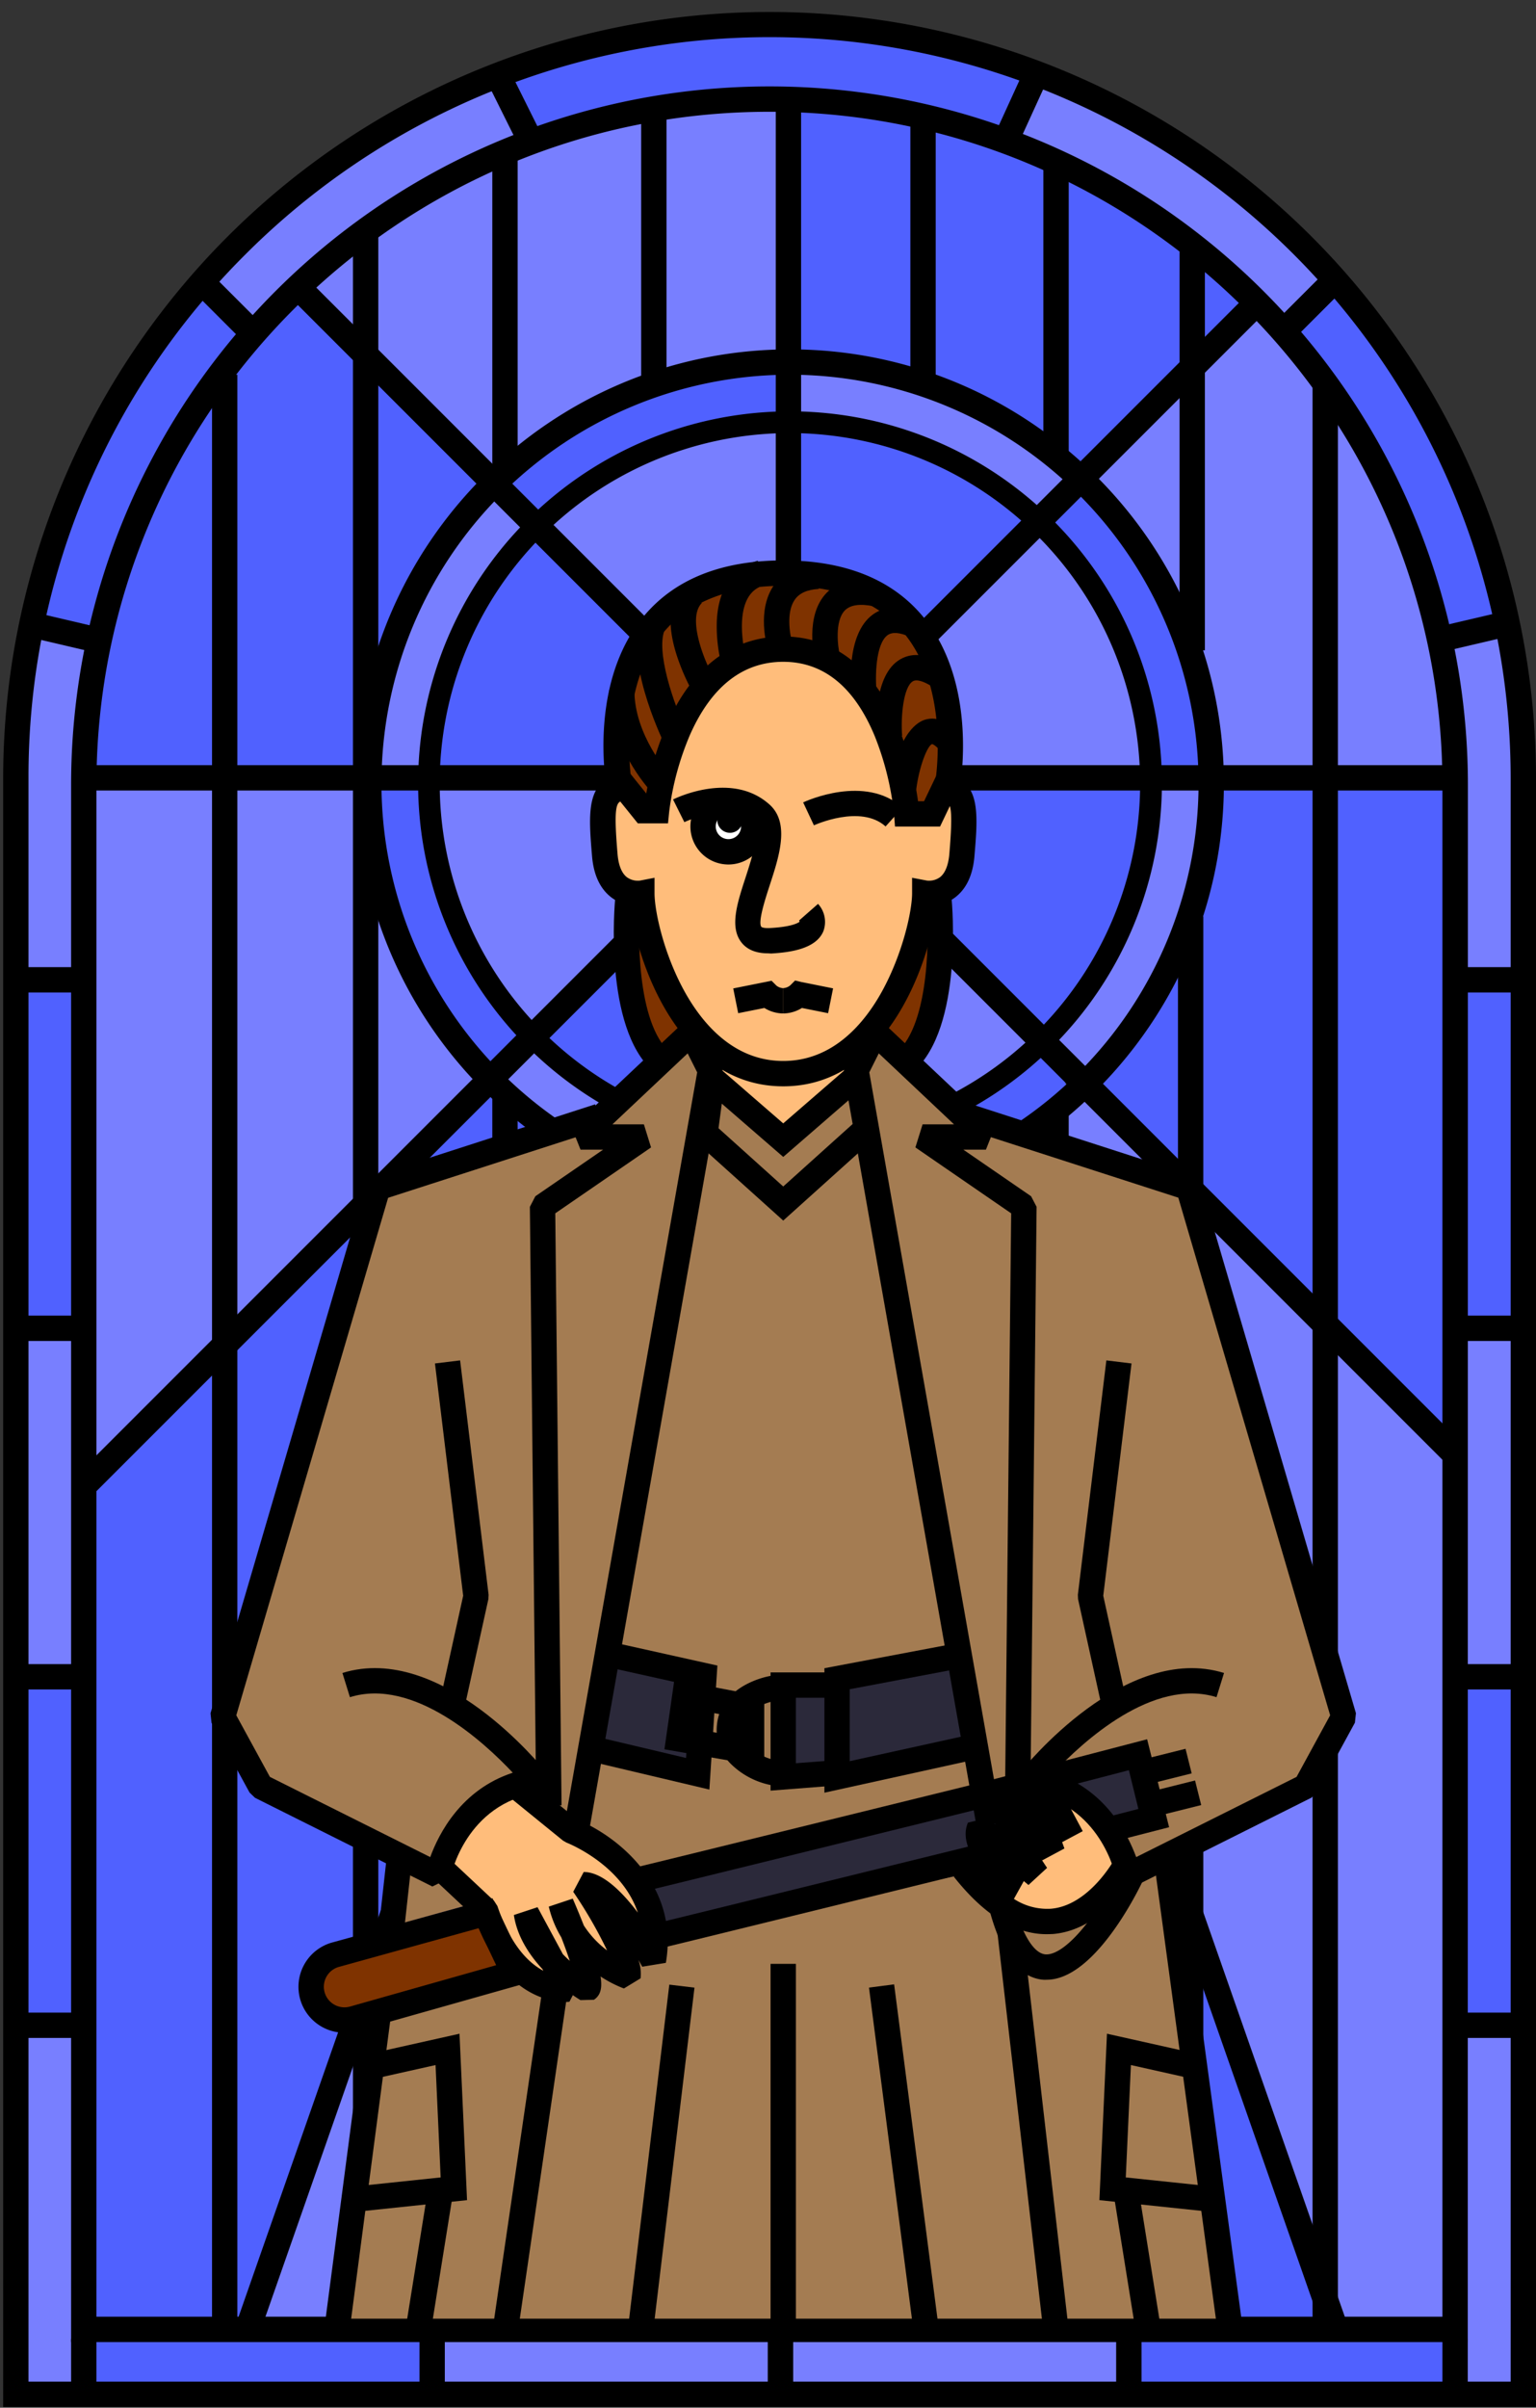<svg id="Layer_1" data-name="Layer 1" xmlns="http://www.w3.org/2000/svg" viewBox="0 0 485 760">
  <rect x="0" y="0" width="485" height="760" fill="#333333" stroke="none"/>
  <defs>
    <style>
      .cls-1 {
        fill: #787fff;
      }

      .cls-2 {
        fill: #5061ff;
      }

      .cls-3 {
        fill: #ffbd7b;
      }

      .cls-4 {
        fill: #7f3300;
      }

      .cls-5 {
        fill: #a47c52;
      }

      .cls-6 {
        fill: #2b293a;
      }

      .cls-7 {
        fill: #fff;
      }
    </style>
  </defs>
  <title>Tantes</title>
  <polyline class="cls-1" points="341.46 342.72 457.3 454.79 459.36 733.22 420.55 733.22 298.02 371.33 341.46 342.72"/>
  <path class="cls-1" d="M384.45,246.28h73s1-98-62-148l-53,51S385.45,200.28,384.45,246.28Z"/>
  <path class="cls-1" d="M247.45,112.28s-53,4-91,39l-61-61s28-30,74-46,79-12,79-12Z"/>
  <path class="cls-1" d="M27.45,247.28l86-1s2,55,40,93l-125,127Z"/>
  <polygon class="cls-1" points="78.45 734.27 169.45 736.27 192.45 514.27 152.45 518.27 78.45 734.27"/>
  <path class="cls-1" d="M247.45,112.28s76,8,95,37l-14,15s-38-33-78-30Z"/>
  <path class="cls-1" d="M364.45,245.28l17-1s7,47-37,96l-14-8S361.45,288.28,364.45,245.28Z"/>
  <polygon class="cls-1" points="169.45 327.27 203.31 352.9 188.45 363.27 153.45 339.27 169.45 327.27"/>
  <path class="cls-1" d="M156.45,151.28l14,14s-33,28-34,80h-19S123.45,173.28,156.45,151.28Z"/>
  <path class="cls-2" d="M385.15,243.32h72.07V458.71L344.45,340.28S385.85,301.37,385.15,243.32Z"/>
  <path class="cls-2" d="M284.31,246.9c.81-.58,78.14-.62,78.14-.62s-1.14,61.62-33.14,80.62C329.31,326.9,256.31,266.9,284.31,246.9Z"/>
  <path class="cls-2" d="M250.45,134.28l-2,43,35,28,45-41S288.45,129.28,250.45,134.28Z"/>
  <path class="cls-2" d="M168.21,166.54l31.68,29.07-2.58,53.29-60.86-3.62S130.23,205,168.21,166.54Z"/>
  <path class="cls-2" d="M156.45,151.28l14,14s35-36,80-31l-3-22S175.45,120.28,156.45,151.28Z"/>
  <path class="cls-2" d="M136.45,245.28s-7,44,33,82L153.75,342s-38.3-34.76-36.3-96.76Z"/>
  <path class="cls-2" d="M152.45,152.27s-36,40-38,91h-86s2-56,14-77,45-77,53-76Z"/>
  <path class="cls-2" d="M251.5,113.36s54.95,5.92,90.95,35.92l53-55s-60-60-143-63Z"/>
  <path class="cls-2" d="M331.45,167.28s33,41,31,79l19-2s-2.59-64.37-40.8-91.69Z"/>
  <path class="cls-1" d="M247.65,314.73l33.66-26.83s37.85,18,46,41l-34,27Z"/>
  <path class="cls-1" d="M204.31,198.9l-33.86-33.62s20.09-23.92,54-27.46,21.91-4.59,21.91-4.59l2,44.05s-16.14,6.62-18.14,7.62S204.31,198.9,204.31,198.9Z"/>
  <path class="cls-1" d="M198.31,245.9l-62.46,2.47s3.6,54.91,33.6,78.91l36.86-36.38Z"/>
  <path class="cls-1" d="M299.7,249.28l62.46-2.48s-3.61-54.9-33.61-78.9L291.7,204.28Z"/>
  <polygon class="cls-2" points="209.31 289.9 169.45 327.27 201.31 350.9 214.31 326.9 209.31 289.9"/>
  <polygon class="cls-2" points="153.45 342.27 28.45 466.27 27.45 734.27 78.45 734.27 152.45 518.27 123.45 489.27 117.45 462.27 133.45 423.27 173.45 382.27 176.31 357.9 153.45 342.27"/>
  <polygon class="cls-2" points="326.33 466.46 420.45 733.27 330.45 736.27 284.31 518.9 326.33 466.46"/>
  <polygon class="cls-2" points="291.45 355.27 320.45 337.27 330.31 327.9 338.25 346.05 298.45 371.27 291.45 355.27"/>
  <polygon class="cls-1" points="290.45 352.27 313.45 340.27 299.45 335.27 290.45 352.27"/>
  <polygon class="cls-1" points="285.45 355.27 291.45 361.27 288.45 367.27 280.45 363.27 285.45 355.27"/>
  <path d="M249.45,384.28c-75.54,0-137-61.46-137-137s61.46-137,137-137,137,61.45,137,137S325,384.28,249.45,384.28Zm0-266a129,129,0,1,0,129,129A129.14,129.14,0,0,0,249.45,118.28Z"/>
  <path d="M249.45,364.7A117.43,117.43,0,1,1,366.88,247.28,117.56,117.56,0,0,1,249.45,364.7Zm0-228A110.58,110.58,0,1,0,360,247.28,110.7,110.7,0,0,0,249.45,136.7Z"/>
  <rect x="244.95" y="29.28" width="8" height="217.5"/>
  <rect x="168" y="59.08" width="8" height="219" transform="translate(-68.82 171) rotate(-45)"/>
  <rect x="26.45" y="241.53" width="223.75" height="8"/>
  <rect x="-19.88" y="353.6" width="315.52" height="8" transform="translate(-212.49 202.26) rotate(-45)"/>
  <rect x="215.54" y="167.33" width="211.22" height="8" transform="translate(-27.09 277.24) rotate(-45)"/>
  <rect x="245.7" y="241.53" width="212.75" height="8"/>
  <rect x="349.21" y="201.81" width="8.13" height="302.08" transform="translate(-146.03 353.15) rotate(-45)"/>
  <rect x="331.96" y="230.2" width="8" height="519.94" transform="translate(-143.04 138.47) rotate(-19.29)"/>
  <rect x="-96.01" y="486.17" width="519.94" height="8" transform="translate(-352.85 483) rotate(-70.71)"/>
  <rect x="286.95" y="354.28" width="8" height="382"/>
  <rect x="287.45" y="37.28" width="8" height="84"/>
  <rect x="329.45" y="351.28" width="8" height="385"/>
  <rect x="329.45" y="52.28" width="8" height="92"/>
  <rect x="371.95" y="289.28" width="8" height="447"/>
  <rect x="372.45" y="75.28" width="8" height="130"/>
  <rect x="414.45" y="118.28" width="8" height="618"/>
  <rect x="66.95" y="118.28" width="8" height="618"/>
  <rect x="111.45" y="73.28" width="8" height="663"/>
  <rect x="155.45" y="45.28" width="8" height="103"/>
  <rect x="155.45" y="346.28" width="8" height="103"/>
  <rect x="202.45" y="31.28" width="8" height="88"/>
  <rect class="cls-1" x="459.45" y="638.28" width="23" height="117"/>
  <rect class="cls-2" x="459.45" y="532.28" width="23" height="107"/>
  <rect class="cls-2" x="459.45" y="309.28" width="23" height="107"/>
  <rect class="cls-1" x="459.45" y="420.28" width="23" height="107"/>
  <rect class="cls-2" x="3.45" y="532.28" width="23" height="107"/>
  <rect class="cls-2" x="355.45" y="734.28" width="104" height="22"/>
  <rect class="cls-1" x="248.45" y="734.28" width="104" height="22"/>
  <rect class="cls-1" x="138.45" y="734.28" width="104" height="22"/>
  <rect class="cls-1" x="-39.55" y="687.28" width="114" height="22" transform="translate(715.73 680.83) rotate(90)"/>
  <rect class="cls-1" x="-39.55" y="463.28" width="114" height="22" transform="translate(491.73 456.83) rotate(90)"/>
  <rect class="cls-2" x="-38.55" y="353.28" width="114" height="22" transform="translate(382.73 345.83) rotate(90)"/>
  <rect class="cls-2" x="26.45" y="734.28" width="109" height="22"/>
  <polygon class="cls-1" points="459.45 309.27 482.45 309.27 479.45 213.28 472.45 196.28 456.45 201.28 460.45 257.27 459.45 309.27"/>
  <path class="cls-1" d="M9.45,196.28l21,8s-2.52,80.16-5.26,105.08l-23.74-.08Z"/>
  <polygon class="cls-2" points="61.45 87.28 79.06 106.33 50.45 147.28 30.45 204.28 9.45 196.28 21.45 156.28 42.45 117.28 61.45 87.28"/>
  <polygon class="cls-1" points="61.45 87.28 99.45 56.27 156.45 24.27 166.18 43.95 116.17 72.99 83.36 102.03 73.69 99.88 61.45 87.28"/>
  <polygon class="cls-2" points="156.45 24.27 208.45 9.28 273.45 11.28 326.45 23.27 319.16 45.52 256.29 31.1 203.22 35.14 169.45 44.27 156.45 24.27"/>
  <path class="cls-1" d="M317.45,42.28l9-19,67,39,30,29L407.19,106S371.45,58.28,317.45,42.28Z"/>
  <path class="cls-2" d="M423.45,91.28l-16,15,18.11,25.65s30.89,44.35,30.89,69.35l16-5-11-49Z"/>
  <path d="M485,759.78H1v-514a242,242,0,0,1,242-242h0a242,242,0,0,1,242,242Zm-476-8H477v-506A234,234,0,0,0,77.49,80.31,232.46,232.46,0,0,0,9,245.77Z"/>
  <path d="M463.45,739.28h-441V247.77A220.49,220.49,0,0,1,243,27.28h0a220.49,220.49,0,0,1,220.5,220.49Zm-433-8h425V247.77c0-117.17-95.33-212.49-212.5-212.49S30.45,130.6,30.45,247.77Z"/>
  <rect x="2.45" y="635.28" width="21" height="8"/>
  <rect x="2.45" y="525.28" width="21" height="8"/>
  <rect x="2.45" y="415.28" width="21" height="8"/>
  <rect x="2.45" y="305.28" width="21" height="8"/>
  <rect x="14.95" y="188.78" width="8" height="21" transform="translate(-179.4 172.34) rotate(-76.83)"/>
  <rect x="67.95" y="86.78" width="8" height="21" transform="translate(-47.71 79.37) rotate(-45)"/>
  <rect x="157.95" y="22.78" width="8" height="21" transform="translate(2.13 75.63) rotate(-26.46)"/>
  <rect x="461.2" y="635.28" width="21" height="8"/>
  <rect x="461.2" y="525.28" width="21" height="8"/>
  <rect x="461.2" y="415.28" width="21" height="8"/>
  <rect x="461.2" y="305.28" width="21" height="8"/>
  <rect x="455.2" y="195.28" width="21" height="8" transform="translate(-33.15 111.31) rotate(-13.17)"/>
  <rect x="402.2" y="93.28" width="21" height="8" transform="translate(52.07 320.28) rotate(-45)"/>
  <rect x="312.2" y="29.28" width="21" height="8" transform="translate(158.38 312.99) rotate(-65.46)"/>
  <rect x="22.45" y="738.28" width="8" height="15"/>
  <rect x="132.45" y="738.28" width="8" height="15"/>
  <rect x="242.45" y="738.28" width="8" height="15"/>
  <rect x="352.45" y="738.28" width="8" height="15"/>
  <rect x="455.45" y="738.28" width="8" height="15"/>
  <path class="cls-3" d="M191.31,248.9l2,30,11,4s2,54,42,56,44-57,44-57l12-3,2-27-4-1-9,8-6-2s3-51-38-51-40,48-40,48Z"/>
  <path class="cls-4" d="M192.31,241.9l12,15s7-50,43-51,38,51,38,51h12l3-41s-10-37-54-36S192.31,217.9,192.31,241.9Z"/>
  <polygon class="cls-4" points="199.31 283.9 200.31 316.9 208.31 333.9 218.75 324.91 199.31 283.9"/>
  <polygon class="cls-4" points="296.75 284.9 295.75 317.9 287.75 334.9 277.31 325.91 296.75 284.9"/>
  <path class="cls-3" d="M222.33,329.23s7,27.67,25,27.67,23.11-25.76,23.11-25.76-7.11,6.76-23.11,6.76S222.33,329.23,222.33,329.23Z"/>
  <path class="cls-4" d="M102.31,620.9l51-19,10,21-57,15S92.31,624.9,102.31,620.9Z"/>
  <path class="cls-3" d="M142.31,588.9s-3-24,22-24l23,17s23,21,18,33-22,4-22,4l2,10-12-2s-17.43-7.87-18.72-20.44S145.31,598.9,142.31,588.9Z"/>
  <path class="cls-3" d="M335.31,566.9s22,11,20,25-34,26-39,6S335.31,566.9,335.31,566.9Z"/>
  <path class="cls-5" d="M215.81,326.84l-31.5,27.06-67,20-48,170,15,20,43,24-3,20,25-7-11-11s11-27,29-26l37,34,3,18-44,9-46,12-11,95h282l-21-145L353.24,596,329,607.7l-24.69-14.8,18-29,17,1,17.56,24.21,57.44-26.21,9-26-49-162-70-21-28-25-29,32Z"/>
  <polygon class="cls-6" points="203.15 593.8 322.31 563.9 313.31 589.9 207 610.93 203.15 593.8"/>
  <polygon class="cls-6" points="333.31 560.9 356.31 556.9 362.31 576.9 349.73 577.91 333.31 560.9"/>
  <polygon class="cls-6" points="249.31 531.9 266.31 531.9 301.31 523.9 307.31 552.9 247.31 560.9 249.31 531.9"/>
  <polygon class="cls-6" points="193.31 520.9 221.31 530.9 219.31 560.9 186.31 550.9 193.31 520.9"/>
  <polygon points="186.25 576.59 178.37 575.2 220.14 338.5 217.13 332.5 193.38 354.9 203.31 354.9 205.57 362.19 175.33 382.99 177.31 569.86 169.31 569.94 167.31 380.94 169.04 377.6 190.43 362.9 183.31 362.9 180.56 355.99 215.56 322.99 221.88 324.11 227.88 336.11 228.25 338.59 186.25 576.59"/>
  <rect x="112.61" y="678.09" width="109.53" height="8" transform="translate(-531.75 748.96) rotate(-81.68)"/>
  <rect x="62.88" y="682.4" width="99.85" height="8" transform="translate(-582.43 708.92) rotate(-82.52)"/>
  <path d="M136.52,595.48l-56-28-1.73-1.67-12-22-.32-3,49-167,2.61-2.68,69.84-22.55,2.46,7.62-67.83,21.89L74.61,541.44l10.61,19.44,50.63,25.32c2.72-7.47,9.81-21.31,26.06-26.64-9.11-9.7-31.27-30.1-51.42-23.84l-2.37-7.64c31.25-9.7,63,29.65,64.32,31.33l-2.52,6.44c-22.81,3.51-27.5,25.86-27.69,26.81Z"/>
  <polygon points="147.1 537.02 139.29 535.29 146.25 503.7 137.34 430.38 145.28 429.41 154.28 503.41 154.21 504.76 147.1 537.02"/>
  <polygon points="113.97 698 113.13 690.04 139.14 687.31 137.53 651.84 120.35 655.68 118.61 647.87 145.09 641.95 147.47 694.48 113.97 698"/>
  <rect x="114.9" y="709.47" width="41.37" height="8" transform="translate(-590.36 734.29) rotate(-80.88)"/>
  <polygon points="308.37 576.59 266.37 338.59 266.73 336.11 272.73 324.11 279.05 322.99 314.05 355.99 311.31 362.9 304.19 362.9 325.57 377.6 327.31 380.94 325.31 569.94 317.31 569.86 319.28 382.99 289.04 362.19 291.31 354.9 301.23 354.9 277.48 332.5 274.48 338.5 316.25 575.2 308.37 576.59"/>
  <rect x="321.88" y="604.46" width="8" height="132.25" transform="translate(-74.64 41.73) rotate(-6.58)"/>
  <rect x="374.31" y="586.22" width="8" height="149.35" transform="translate(-85.1 56.62) rotate(-7.7)"/>
  <path d="M358.1,595.48l-5.72-2.83c-.19-.94-4.87-23.29-27.68-26.8l-2.52-6.44c1.33-1.68,33.06-41,64.31-31.33l-2.37,7.64c-20.16-6.26-42.3,14.14-51.41,23.84C349,564.89,356,578.73,358.76,586.2l50.64-25.32L420,541.44,372.06,378.05l-67.82-21.89,2.46-7.62,69.84,22.55,2.6,2.68,49,167-.32,3-12,22-1.72,1.67Z"/>
  <polygon points="347.51 537.02 340.4 504.76 340.34 503.41 349.34 429.41 357.28 430.38 348.36 503.7 355.32 535.29 347.51 537.02"/>
  <polygon points="380.65 698 347.14 694.48 349.53 641.95 376.01 647.87 374.26 655.68 357.09 651.84 355.47 687.31 381.48 690.04 380.65 698"/>
  <rect x="355.03" y="692.79" width="8" height="41.37" transform="translate(-108.53 65.91) rotate(-9.12)"/>
  <polygon points="247.31 385.28 218.4 359.26 221.92 332.59 247.31 354.6 267.08 337.46 272.32 343.5 247.31 365.19 227.91 348.37 226.88 356.13 247.31 374.52 269.3 354.73 274.65 360.67 247.31 385.28"/>
  <path d="M247.31,342.9c-33.45,0-46.45-40.42-48.38-57.1a13.26,13.26,0,0,1-5.87-2.51c-3.56-2.71-5.63-7.1-6.12-13.06-.91-10.77-1.71-20.3,4.25-23.94-1.1-9-2.56-34.09,12-51.67,9.73-11.76,24.58-17.72,44.12-17.72s34.38,6,44.12,17.72c14.55,17.58,13.1,42.65,12,51.67,6,3.64,5.16,13.17,4.26,23.94-.5,6-2.56,10.35-6.13,13.06a13.22,13.22,0,0,1-5.86,2.51C293.76,302.48,280.75,342.9,247.31,342.9Zm-40.64-65.83v4.83c0,5.77,2.94,19.23,9.48,31.06,5.54,10,15.43,21.94,31.16,21.94S272.93,323,278.46,313C285,301.13,288,287.67,288,281.9v-4.83l4.74.9h0a5.9,5.9,0,0,0,4.08-1.09c2.06-1.62,2.73-4.87,2.94-7.32,1.17-14,.55-16.39-1.39-16.72l-4-.68.76-4c.06-.29,5.44-30.07-9.82-48.46-8.14-9.81-20.91-14.79-37.93-14.79s-29.79,5-37.94,14.79c-15.25,18.39-9.88,48.17-9.82,48.46l.75,4-4,.69c-1.94.33-2.56,2.73-1.38,16.72.2,2.48.89,5.77,3,7.36a5.93,5.93,0,0,0,4,1.05Z"/>
  <path d="M296.83,260.9H282.6l-.28-3.7a92.52,92.52,0,0,0-6.15-24.93c-6.46-15.51-16.17-23.37-28.86-23.37s-22.63,7.72-29.4,22.95a90.32,90.32,0,0,0-6.62,24.44l-.36,3.6h-9.54l-9.74-12.11,6.23-5,6.18,7.69a97.33,97.33,0,0,1,6.46-21.68c8-18.24,20.77-27.88,36.79-27.88s28.62,9.84,36.32,28.47a99.67,99.67,0,0,1,6.24,23.53h1.91l4.62-9.67,7.22,3.45Z"/>
  <path d="M205.37,249.61c-.54-.58-13.06-14.35-13.06-31.71h8c0,14.18,10.83,26.17,10.94,26.29Z"/>
  <path d="M209.7,234.63c-1.31-2.73-12.65-27-7-39.39l7.28,3.31c-3.07,6.76,2.64,23.6,7,32.62Z"/>
  <path d="M219.06,219.08a68.09,68.09,0,0,1-5.43-12.38c-3.14-9.92-2.37-17.33,2.3-22l5.68,5.64c-4.79,4.82.87,18.74,4.36,24.73Z"/>
  <path d="M227.76,209.54A49,49,0,0,1,226.34,196c.47-10.15,5.07-16.89,12.94-19l2.06,7.73c-11,2.92-5.91,22.52-5.85,22.72Z"/>
  <path d="M242.48,205.07c-.38-1.25-3.59-12.47,1.9-20.36,2-2.86,6-6.37,13.7-6.81l.45,8c-3.65.21-6.12,1.31-7.57,3.38-2.8,4-1.54,11.07-.83,13.47Z"/>
  <path d="M257.43,208.83c-.36-1.46-3.35-14.49,3.54-21.66,3.74-3.9,9.31-5.12,16.56-3.63l-1.61,7.84c-4.38-.9-7.46-.45-9.17,1.32-3.27,3.39-2.19,11.6-1.55,14.21Z"/>
  <path d="M268.9,219.45c-.23-1.94-1.93-19.12,6.63-25.42,2.7-2,7.48-3.67,14.94-.38L287.24,201c-3.17-1.4-5.52-1.57-7-.5-3.81,2.8-3.95,13.39-3.43,18.07Z"/>
  <path d="M276.87,232.87c-.26-3.27-1.14-19.82,7.39-24.76,4.19-2.43,9.34-1.6,15.31,2.49l-4.52,6.6c-3.07-2.1-5.54-2.89-6.78-2.17-3,1.72-3.9,11.1-3.42,17.2Z"/>
  <path d="M289.28,249.38l-7.94-1c2.13-17.47,8.84-20.68,10.85-21.24,3.88-1.1,7.74.74,11.49,5.46l-6.26,5c-2.06-2.59-3.11-2.73-3.12-2.74C292.81,235.42,290.19,242,289.28,249.38Z"/>
  <path d="M206.25,338.18c-15.77-13.91-12.12-53.06-12-54.72l8,.78c-1,10.18-1.25,38.64,9.29,47.94Z"/>
  <path d="M288.47,338.18l-5.29-6c10.54-9.3,10.28-37.76,9.28-47.94l8-.78C300.59,285.12,304.24,324.27,288.47,338.18Z"/>
  <path d="M178.54,631.93c-4.52,0-20-1.89-28.7-26.8l-15.27-14.31L140,585l16,15,1.06,1.65c4.16,12.47,9.94,18,14.49,20.42l-.29-.53c-4.14-4.49-8-10.31-9-17.06l7.47-2.47,8,14.83c.72.75,1.45,1.45,2.17,2.1-.74-2.24-1.66-4.79-2.68-7.42a33.76,33.76,0,0,1-3.94-9.69l7.56-2.52c.09.19,1.68,3.84,3.5,8.46a30.52,30.52,0,0,0,7.35,7.88A141.36,141.36,0,0,0,181,597.15l3.31-6.25c5.9,0,12.15,6.25,17.09,12.83-5.06-15.07-21.65-21.76-22.54-22.11l-1.08-.62-16-13,5.05-6.21,15.52,12.62c11.88,4.84,32.22,20.1,27.9,45.17l-7.46,1.22c-.39-.71-.79-1.42-1.2-2.14a13.35,13.35,0,0,1,.68,5.8L197,627.67a37.84,37.84,0,0,1-7.37-3.79c.61,3.92-.11,6-2.08,7.35l-4.25.11c-.16-.09-1.07-.63-2.42-1.57l-1.09,2.1A11.38,11.38,0,0,1,178.54,631.93Z"/>
  <path d="M330.44,610.53c-9.92,0-19.75-6.1-29.27-18.15l4.47-6.25,1.9.67c-2.67-4.36-3.31-8.21-1.91-11.48l6.24-1.5,2.36,2c-1.07-3.15-1.62-6.15-1.16-8.53a7,7,0,0,1,3-4.69l5.44.95,3.05,4.15a9.17,9.17,0,0,1,1-3.77,5.79,5.79,0,0,1,4-2.92l4.32,2,8,15-6.5,3.47q.35,1,.72,2l-7,3.75-.31-.41c.59.92,1.2,1.85,1.83,2.78L324.75,595l-1.48-1.23-3.12,5.62a19.29,19.29,0,0,0,11.68,3.11c12-1,19.88-15.33,20-15.48l7,3.8c-.4.75-10,18.23-26.27,19.65C331.85,610.5,331.15,610.53,330.44,610.53Z"/>
  <path d="M330.48,624.91a10.61,10.61,0,0,1-1.12,0c-7.58-.7-13.11-7.87-16.91-21.92l7.72-2.09c2.67,9.86,6.29,15.71,9.93,16s9.19-4.17,15-12.38a112.33,112.33,0,0,0,8.56-14.36l7.21,3.48C358.34,599,345.05,624.91,330.48,624.91Z"/>
  <rect x="112.32" y="595.63" width="24.68" height="8" transform="translate(-485.03 657.81) rotate(-83.71)"/>
  <path d="M108.71,641.64a14.53,14.53,0,0,1-13.92-10.55,14.52,14.52,0,0,1,10-17.91l50.7-14L168,625.46l-55.26,15.62A14.28,14.28,0,0,1,108.71,641.64Zm42.42-33-44.19,12.24a6.5,6.5,0,0,0,3.57,12.5l46.16-13.06Z"/>
  <path d="M199.78,597.87l-.94-8,.47,4L198.5,590c2.1-.46,74.16-18.2,112-27.52L362.21,549l6.94,27.77-17.44,4.48-2-7.74,9.74-2.51-3-12.23-44,11.43C200.61,597.77,200.11,597.83,199.78,597.87Z"/>
  <path d="M204.78,615.87l-.47-4L203.5,608c2.1-.46,74.16-18.2,112-27.52l1.92,7.77C205.61,615.77,205.11,615.83,204.78,615.87Z"/>
  <rect x="363.12" y="553.4" width="12.37" height="8" transform="translate(-124.11 106.15) rotate(-14.03)"/>
  <rect x="366.12" y="563.4" width="12.37" height="8" transform="translate(-126.44 107.18) rotate(-14.03)"/>
  <polygon points="223.99 564.88 185.87 555.86 187.71 548.07 216.62 554.91 218.09 532.06 194.44 526.8 196.17 518.99 226.52 525.74 223.99 564.88"/>
  <polygon points="260.31 565.87 260.31 526.58 300.56 518.97 302.05 526.83 268.31 533.21 268.31 555.92 307.03 547.4 308.75 555.21 260.31 565.87"/>
  <polygon points="243.31 565.22 243.31 527.9 261.31 527.9 261.31 535.9 251.31 535.9 251.31 556.57 263.75 555.61 264.37 563.58 243.31 565.22"/>
  <path d="M247.27,563.92a24.89,24.89,0,0,1-16.89-7.53,15.06,15.06,0,0,1-4-11.89C227.62,531.56,243,529,243.7,528.94l1.22,7.91-.61-4,.62,4c-.1,0-10,1.69-10.64,8.45a7.08,7.08,0,0,0,2,5.72,16.83,16.83,0,0,0,11,4.9l0,8Z"/>
  <path d="M241.31,557.65l-31.51-5.48,3.14-22,28.37,5.41Zm-22.49-12,14.49,2.52v-5.93l-13.64-2.6Z"/>
  <rect x="243.31" y="619.9" width="8" height="115"/>
  <rect x="281.31" y="626.45" width="8" height="108.9" transform="translate(-85.16 42.33) rotate(-7.39)"/>
  <rect x="154.42" y="676.9" width="108.78" height="8" transform="translate(-492.15 806.92) rotate(-83.14)"/>
  <path d="M242.48,300.92c-3.8,0-6.64-1.18-8.43-3.52-3.72-4.86-1.24-12.45,1.39-20.49,2-6.2,4.8-14.69,2.19-17-7.83-7-21.41-.46-21.54-.39l-3.57-7.16c.75-.38,18.57-9.1,30.46,1.6,6.48,5.83,3.07,16.27.06,25.48-1.32,4.06-3.8,11.62-2.64,13.13.08.1.77.48,2.7.37,6.73-.35,8.85-1.57,9.4-2a4,4,0,0,0-.2-.36l6-5.27a8.46,8.46,0,0,1,1.67,8.67c-2.36,5.59-10.53,6.65-16.47,7Z"/>
  <path d="M247.31,319.9a11.41,11.41,0,0,1-5.95-1.73l-8.27,1.65L231.52,312l12.1-2.42,1.51,1.51h0a3.76,3.76,0,0,0,2.18.83Z"/>
  <path d="M247.31,319.9v-8a3.68,3.68,0,0,0,2.23-.89l1.51-1.51,2,.48,10,2-1.57,7.84-8.27-1.65A11.37,11.37,0,0,1,247.31,319.9Z"/>
  <path d="M279.63,260.87c-7.88-7.09-22.48-.42-22.63-.35l-3.4-7.24c.79-.37,19.54-9,31.38,1.64Z"/>
  <g>
    <circle class="cls-7" cx="229.99" cy="260.88" r="8"/>
    <path d="M230,272.88a12,12,0,1,1,12-12A12,12,0,0,1,230,272.88Zm0-16a4,4,0,1,0,4,4A4,4,0,0,0,230,256.88Z"/>
  </g>
  <circle cx="230.49" cy="258.88" r="4"/>
</svg>
